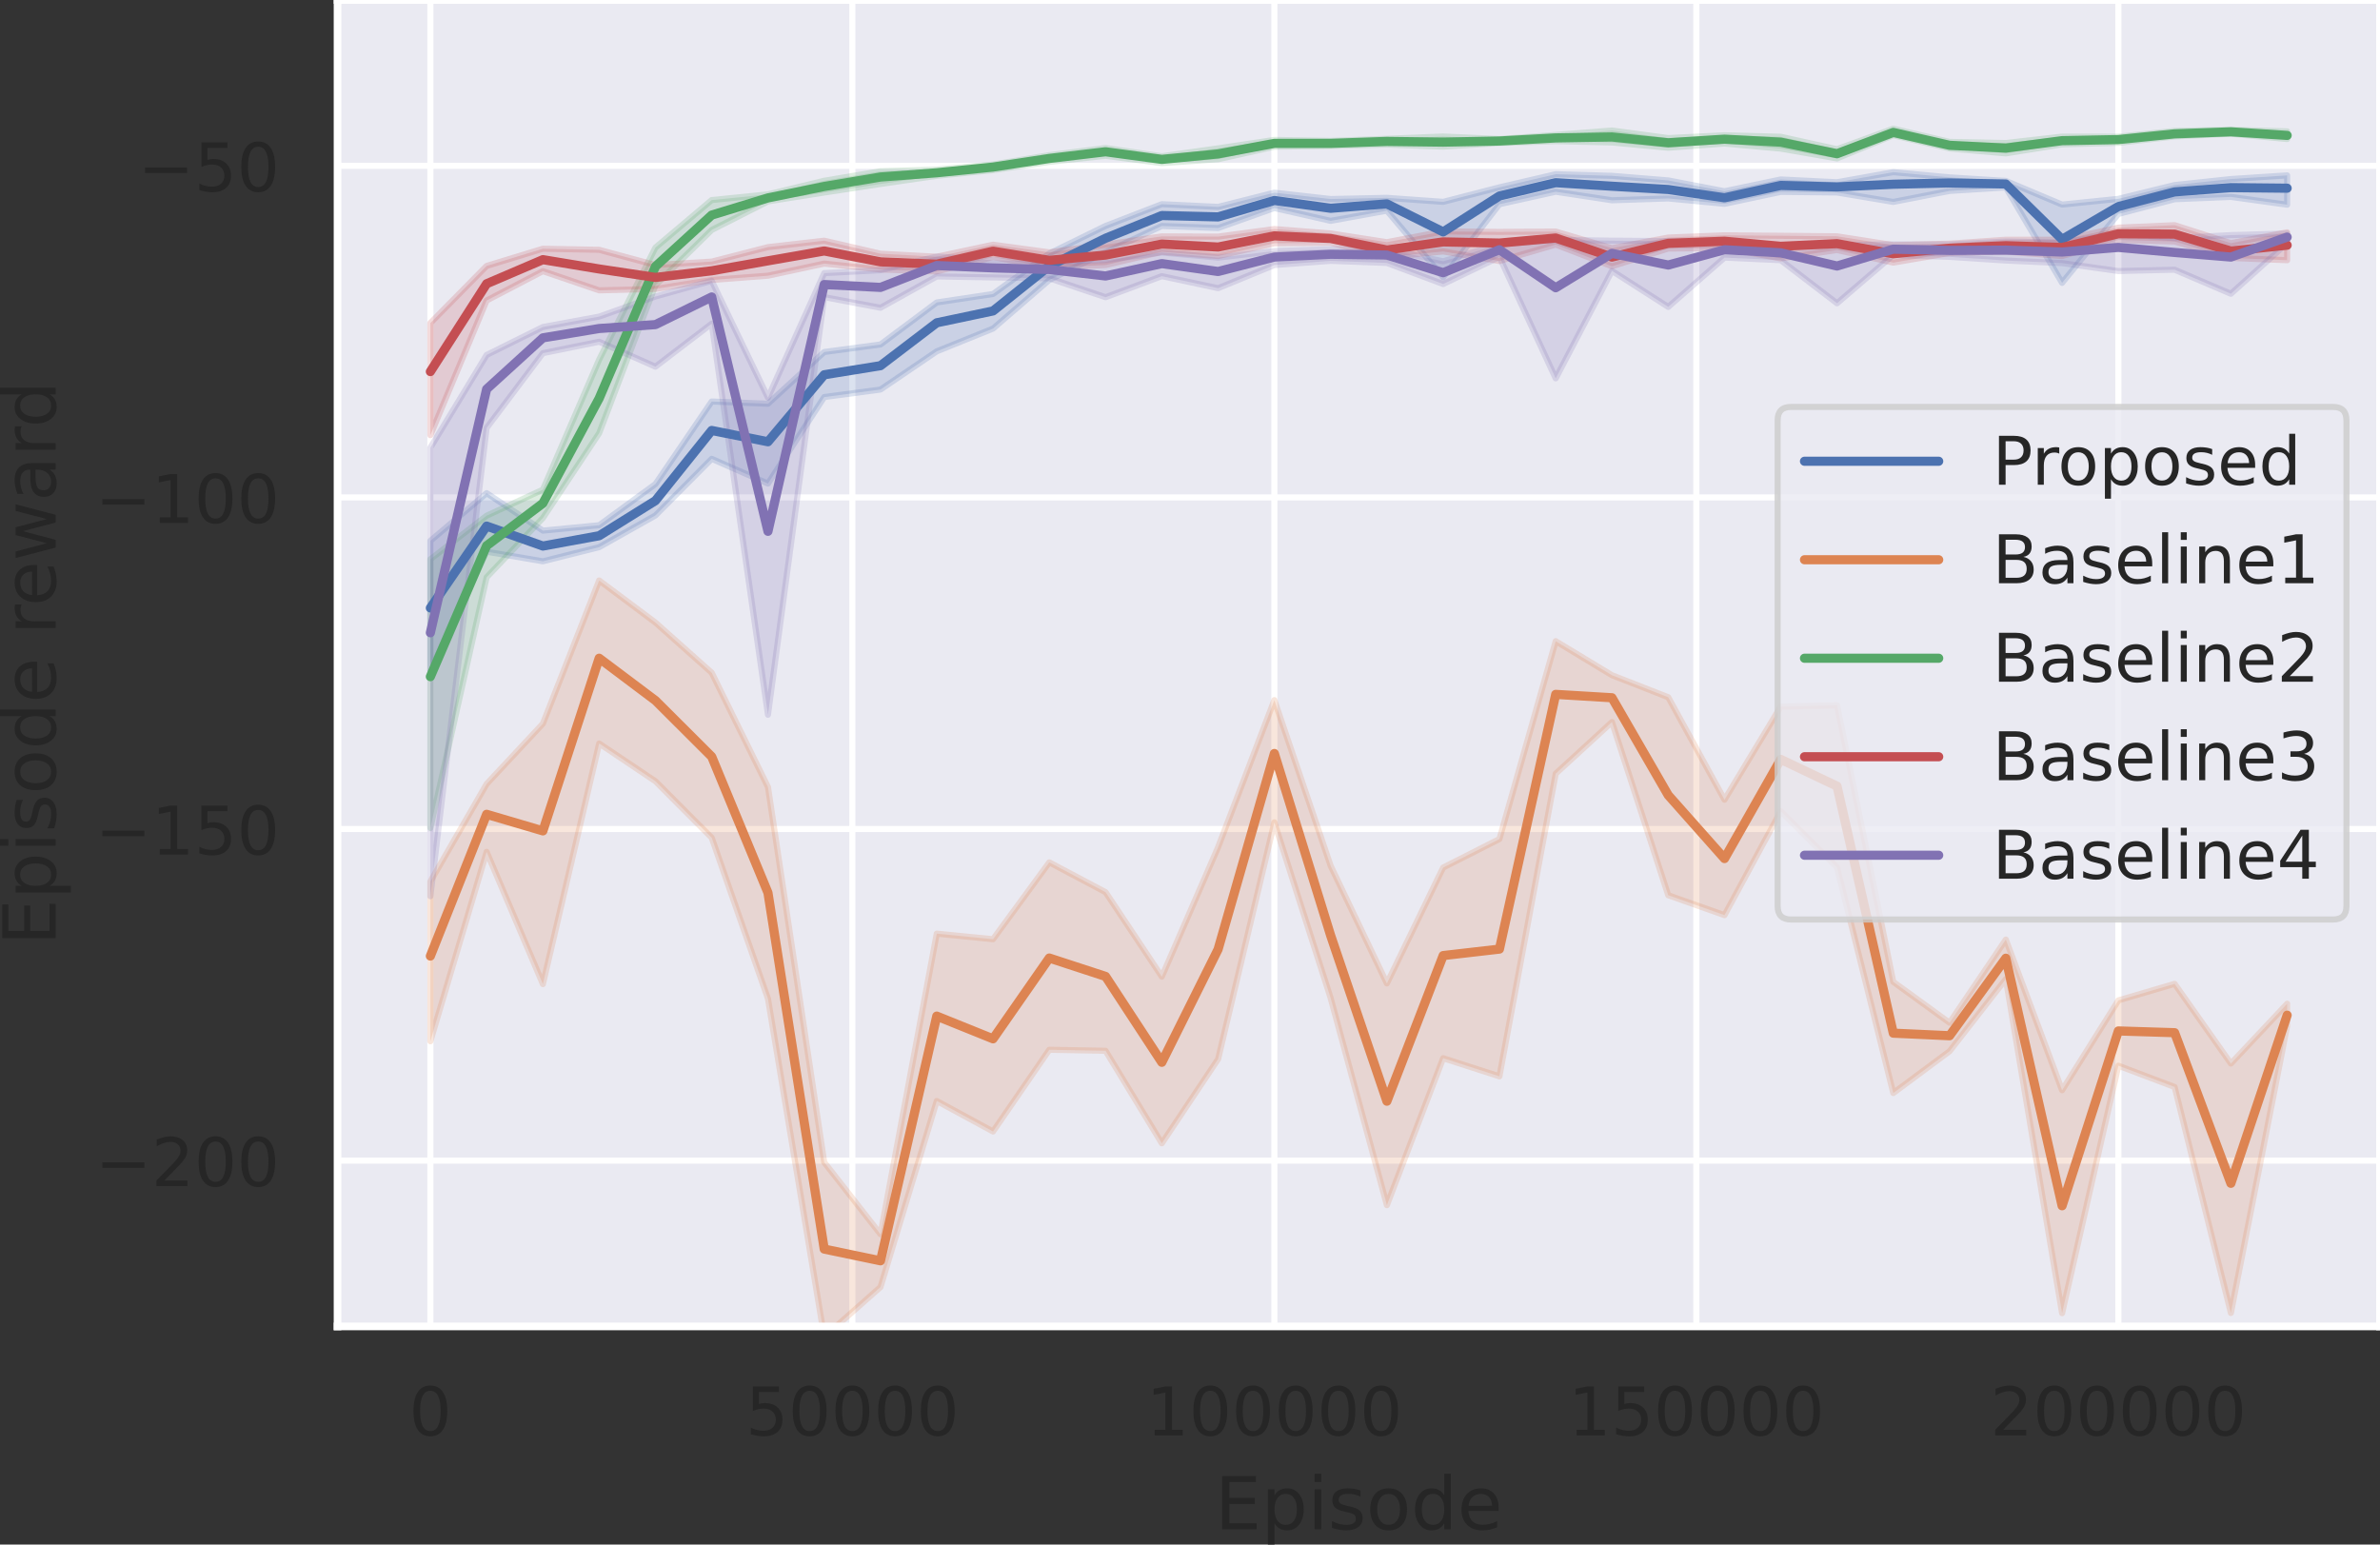 <?xml version="1.0" encoding="utf-8" standalone="no"?>
<!DOCTYPE svg PUBLIC "-//W3C//DTD SVG 1.1//EN"
  "http://www.w3.org/Graphics/SVG/1.1/DTD/svg11.dtd">
<!-- Created with matplotlib (https://matplotlib.org/) -->
<svg height="253.2pt" version="1.1" viewBox="0 0 390.128 253.2" width="390.128pt" xmlns="http://www.w3.org/2000/svg" xmlns:xlink="http://www.w3.org/1999/xlink">
 <rect x="0" y="0" width="390.128" height="253.2" fill="#333333" stroke="none"/>
 <defs>
  <style type="text/css">*{stroke-linecap:butt;stroke-linejoin:round;}</style>
 </defs>
 <g id="figure_1">
  <g id="patch_1">
   <path d="M 0 253.2 
L 390.128 253.2 
L 390.128 0 
L 0 0 
z
" style="fill:none;"/>
  </g>
  <g id="axes_1">
   <g id="patch_2">
    <path d="M 55.328 217.44 
L 390.128 217.44 
L 390.128 0 
L 55.328 0 
z
" style="fill:#eaeaf2;"/>
   </g>
   <g id="matplotlib.axis_1">
    <g id="xtick_1">
     <g id="line2d_1">
      <path clip-path="url(#pa8520b6cc4)" d="M 70.546 217.44 
L 70.546 0 
" style="fill:none;stroke:#ffffff;stroke-linecap:round;"/>
     </g>
     <g id="text_1">
      <!-- 0 -->
      <g style="fill:#262626;" transform="translate(67.046 235.298)scale(0.11 -0.11)">
       <defs>
        <path d="M 31.781 66.406 
Q 24.172 66.406 20.328 58.906 
Q 16.5 51.422 16.5 36.375 
Q 16.5 21.391 20.328 13.891 
Q 24.172 6.391 31.781 6.391 
Q 39.453 6.391 43.281 13.891 
Q 47.125 21.391 47.125 36.375 
Q 47.125 51.422 43.281 58.906 
Q 39.453 66.406 31.781 66.406 
z
M 31.781 74.219 
Q 44.047 74.219 50.516 64.516 
Q 56.984 54.828 56.984 36.375 
Q 56.984 17.969 50.516 8.266 
Q 44.047 -1.422 31.781 -1.422 
Q 19.531 -1.422 13.062 8.266 
Q 6.594 17.969 6.594 36.375 
Q 6.594 54.828 13.062 64.516 
Q 19.531 74.219 31.781 74.219 
z
" id="DejaVuSans-48"/>
       </defs>
       <use xlink:href="#DejaVuSans-48"/>
      </g>
     </g>
    </g>
    <g id="xtick_2">
     <g id="line2d_2">
      <path clip-path="url(#pa8520b6cc4)" d="M 139.719 217.44 
L 139.719 0 
" style="fill:none;stroke:#ffffff;stroke-linecap:round;"/>
     </g>
     <g id="text_2">
      <!-- 50000 -->
      <g style="fill:#262626;" transform="translate(122.223 235.298)scale(0.11 -0.11)">
       <defs>
        <path d="M 10.797 72.906 
L 49.516 72.906 
L 49.516 64.594 
L 19.828 64.594 
L 19.828 46.734 
Q 21.969 47.469 24.109 47.828 
Q 26.266 48.188 28.422 48.188 
Q 40.625 48.188 47.75 41.5 
Q 54.891 34.812 54.891 23.391 
Q 54.891 11.625 47.562 5.094 
Q 40.234 -1.422 26.906 -1.422 
Q 22.312 -1.422 17.547 -0.641 
Q 12.797 0.141 7.719 1.703 
L 7.719 11.625 
Q 12.109 9.234 16.797 8.062 
Q 21.484 6.891 26.703 6.891 
Q 35.156 6.891 40.078 11.328 
Q 45.016 15.766 45.016 23.391 
Q 45.016 31 40.078 35.438 
Q 35.156 39.891 26.703 39.891 
Q 22.75 39.891 18.812 39.016 
Q 14.891 38.141 10.797 36.281 
z
" id="DejaVuSans-53"/>
       </defs>
       <use xlink:href="#DejaVuSans-53"/>
       <use x="63.623" xlink:href="#DejaVuSans-48"/>
       <use x="127.246" xlink:href="#DejaVuSans-48"/>
       <use x="190.869" xlink:href="#DejaVuSans-48"/>
       <use x="254.492" xlink:href="#DejaVuSans-48"/>
      </g>
     </g>
    </g>
    <g id="xtick_3">
     <g id="line2d_3">
      <path clip-path="url(#pa8520b6cc4)" d="M 208.893 217.44 
L 208.893 0 
" style="fill:none;stroke:#ffffff;stroke-linecap:round;"/>
     </g>
     <g id="text_3">
      <!-- 100000 -->
      <g style="fill:#262626;" transform="translate(187.897 235.298)scale(0.11 -0.11)">
       <defs>
        <path d="M 12.406 8.297 
L 28.516 8.297 
L 28.516 63.922 
L 10.984 60.406 
L 10.984 69.391 
L 28.422 72.906 
L 38.281 72.906 
L 38.281 8.297 
L 54.391 8.297 
L 54.391 0 
L 12.406 0 
z
" id="DejaVuSans-49"/>
       </defs>
       <use xlink:href="#DejaVuSans-49"/>
       <use x="63.623" xlink:href="#DejaVuSans-48"/>
       <use x="127.246" xlink:href="#DejaVuSans-48"/>
       <use x="190.869" xlink:href="#DejaVuSans-48"/>
       <use x="254.492" xlink:href="#DejaVuSans-48"/>
       <use x="318.115" xlink:href="#DejaVuSans-48"/>
      </g>
     </g>
    </g>
    <g id="xtick_4">
     <g id="line2d_4">
      <path clip-path="url(#pa8520b6cc4)" d="M 278.066 217.44 
L 278.066 0 
" style="fill:none;stroke:#ffffff;stroke-linecap:round;"/>
     </g>
     <g id="text_4">
      <!-- 150000 -->
      <g style="fill:#262626;" transform="translate(257.07 235.298)scale(0.11 -0.11)">
       <use xlink:href="#DejaVuSans-49"/>
       <use x="63.623" xlink:href="#DejaVuSans-53"/>
       <use x="127.246" xlink:href="#DejaVuSans-48"/>
       <use x="190.869" xlink:href="#DejaVuSans-48"/>
       <use x="254.492" xlink:href="#DejaVuSans-48"/>
       <use x="318.115" xlink:href="#DejaVuSans-48"/>
      </g>
     </g>
    </g>
    <g id="xtick_5">
     <g id="line2d_5">
      <path clip-path="url(#pa8520b6cc4)" d="M 347.24 217.44 
L 347.24 0 
" style="fill:none;stroke:#ffffff;stroke-linecap:round;"/>
     </g>
     <g id="text_5">
      <!-- 200000 -->
      <g style="fill:#262626;" transform="translate(326.244 235.298)scale(0.11 -0.11)">
       <defs>
        <path d="M 19.188 8.297 
L 53.609 8.297 
L 53.609 0 
L 7.328 0 
L 7.328 8.297 
Q 12.938 14.109 22.625 23.891 
Q 32.328 33.688 34.812 36.531 
Q 39.547 41.844 41.422 45.531 
Q 43.312 49.219 43.312 52.781 
Q 43.312 58.594 39.234 62.25 
Q 35.156 65.922 28.609 65.922 
Q 23.969 65.922 18.812 64.312 
Q 13.672 62.703 7.812 59.422 
L 7.812 69.391 
Q 13.766 71.781 18.938 73 
Q 24.125 74.219 28.422 74.219 
Q 39.75 74.219 46.484 68.547 
Q 53.219 62.891 53.219 53.422 
Q 53.219 48.922 51.531 44.891 
Q 49.859 40.875 45.406 35.406 
Q 44.188 33.984 37.641 27.219 
Q 31.109 20.453 19.188 8.297 
z
" id="DejaVuSans-50"/>
       </defs>
       <use xlink:href="#DejaVuSans-50"/>
       <use x="63.623" xlink:href="#DejaVuSans-48"/>
       <use x="127.246" xlink:href="#DejaVuSans-48"/>
       <use x="190.869" xlink:href="#DejaVuSans-48"/>
       <use x="254.492" xlink:href="#DejaVuSans-48"/>
       <use x="318.115" xlink:href="#DejaVuSans-48"/>
      </g>
     </g>
    </g>
    <g id="text_6">
     <!-- Episode -->
     <g style="fill:#262626;" transform="translate(199.163 250.704)scale(0.12 -0.12)">
      <defs>
       <path d="M 9.812 72.906 
L 55.906 72.906 
L 55.906 64.594 
L 19.672 64.594 
L 19.672 43.016 
L 54.391 43.016 
L 54.391 34.719 
L 19.672 34.719 
L 19.672 8.297 
L 56.781 8.297 
L 56.781 0 
L 9.812 0 
z
" id="DejaVuSans-69"/>
       <path d="M 18.109 8.203 
L 18.109 -20.797 
L 9.078 -20.797 
L 9.078 54.688 
L 18.109 54.688 
L 18.109 46.391 
Q 20.953 51.266 25.266 53.625 
Q 29.594 56 35.594 56 
Q 45.562 56 51.781 48.094 
Q 58.016 40.188 58.016 27.297 
Q 58.016 14.406 51.781 6.484 
Q 45.562 -1.422 35.594 -1.422 
Q 29.594 -1.422 25.266 0.953 
Q 20.953 3.328 18.109 8.203 
z
M 48.688 27.297 
Q 48.688 37.203 44.609 42.844 
Q 40.531 48.484 33.406 48.484 
Q 26.266 48.484 22.188 42.844 
Q 18.109 37.203 18.109 27.297 
Q 18.109 17.391 22.188 11.75 
Q 26.266 6.109 33.406 6.109 
Q 40.531 6.109 44.609 11.75 
Q 48.688 17.391 48.688 27.297 
z
" id="DejaVuSans-112"/>
       <path d="M 9.422 54.688 
L 18.406 54.688 
L 18.406 0 
L 9.422 0 
z
M 9.422 75.984 
L 18.406 75.984 
L 18.406 64.594 
L 9.422 64.594 
z
" id="DejaVuSans-105"/>
       <path d="M 44.281 53.078 
L 44.281 44.578 
Q 40.484 46.531 36.375 47.5 
Q 32.281 48.484 27.875 48.484 
Q 21.188 48.484 17.844 46.438 
Q 14.5 44.391 14.5 40.281 
Q 14.5 37.156 16.891 35.375 
Q 19.281 33.594 26.516 31.984 
L 29.594 31.297 
Q 39.156 29.25 43.188 25.516 
Q 47.219 21.781 47.219 15.094 
Q 47.219 7.469 41.188 3.016 
Q 35.156 -1.422 24.609 -1.422 
Q 20.219 -1.422 15.453 -0.562 
Q 10.688 0.297 5.422 2 
L 5.422 11.281 
Q 10.406 8.688 15.234 7.391 
Q 20.062 6.109 24.812 6.109 
Q 31.156 6.109 34.562 8.281 
Q 37.984 10.453 37.984 14.406 
Q 37.984 18.062 35.516 20.016 
Q 33.062 21.969 24.703 23.781 
L 21.578 24.516 
Q 13.234 26.266 9.516 29.906 
Q 5.812 33.547 5.812 39.891 
Q 5.812 47.609 11.281 51.797 
Q 16.75 56 26.812 56 
Q 31.781 56 36.172 55.266 
Q 40.578 54.547 44.281 53.078 
z
" id="DejaVuSans-115"/>
       <path d="M 30.609 48.391 
Q 23.391 48.391 19.188 42.75 
Q 14.984 37.109 14.984 27.297 
Q 14.984 17.484 19.156 11.844 
Q 23.344 6.203 30.609 6.203 
Q 37.797 6.203 41.984 11.859 
Q 46.188 17.531 46.188 27.297 
Q 46.188 37.016 41.984 42.703 
Q 37.797 48.391 30.609 48.391 
z
M 30.609 56 
Q 42.328 56 49.016 48.375 
Q 55.719 40.766 55.719 27.297 
Q 55.719 13.875 49.016 6.219 
Q 42.328 -1.422 30.609 -1.422 
Q 18.844 -1.422 12.172 6.219 
Q 5.516 13.875 5.516 27.297 
Q 5.516 40.766 12.172 48.375 
Q 18.844 56 30.609 56 
z
" id="DejaVuSans-111"/>
       <path d="M 45.406 46.391 
L 45.406 75.984 
L 54.391 75.984 
L 54.391 0 
L 45.406 0 
L 45.406 8.203 
Q 42.578 3.328 38.25 0.953 
Q 33.938 -1.422 27.875 -1.422 
Q 17.969 -1.422 11.734 6.484 
Q 5.516 14.406 5.516 27.297 
Q 5.516 40.188 11.734 48.094 
Q 17.969 56 27.875 56 
Q 33.938 56 38.25 53.625 
Q 42.578 51.266 45.406 46.391 
z
M 14.797 27.297 
Q 14.797 17.391 18.875 11.75 
Q 22.953 6.109 30.078 6.109 
Q 37.203 6.109 41.297 11.75 
Q 45.406 17.391 45.406 27.297 
Q 45.406 37.203 41.297 42.844 
Q 37.203 48.484 30.078 48.484 
Q 22.953 48.484 18.875 42.844 
Q 14.797 37.203 14.797 27.297 
z
" id="DejaVuSans-100"/>
       <path d="M 56.203 29.594 
L 56.203 25.203 
L 14.891 25.203 
Q 15.484 15.922 20.484 11.062 
Q 25.484 6.203 34.422 6.203 
Q 39.594 6.203 44.453 7.469 
Q 49.312 8.734 54.109 11.281 
L 54.109 2.781 
Q 49.266 0.734 44.188 -0.344 
Q 39.109 -1.422 33.891 -1.422 
Q 20.797 -1.422 13.156 6.188 
Q 5.516 13.812 5.516 26.812 
Q 5.516 40.234 12.766 48.109 
Q 20.016 56 32.328 56 
Q 43.359 56 49.781 48.891 
Q 56.203 41.797 56.203 29.594 
z
M 47.219 32.234 
Q 47.125 39.594 43.094 43.984 
Q 39.062 48.391 32.422 48.391 
Q 24.906 48.391 20.391 44.141 
Q 15.875 39.891 15.188 32.172 
z
" id="DejaVuSans-101"/>
      </defs>
      <use xlink:href="#DejaVuSans-69"/>
      <use x="63.184" xlink:href="#DejaVuSans-112"/>
      <use x="126.66" xlink:href="#DejaVuSans-105"/>
      <use x="154.443" xlink:href="#DejaVuSans-115"/>
      <use x="206.543" xlink:href="#DejaVuSans-111"/>
      <use x="267.725" xlink:href="#DejaVuSans-100"/>
      <use x="331.201" xlink:href="#DejaVuSans-101"/>
     </g>
    </g>
   </g>
   <g id="matplotlib.axis_2">
    <g id="ytick_1">
     <g id="line2d_6">
      <path clip-path="url(#pa8520b6cc4)" d="M 55.328 190.26 
L 390.128 190.26 
" style="fill:none;stroke:#ffffff;stroke-linecap:round;"/>
     </g>
     <g id="text_7">
      <!-- −200 -->
      <g style="fill:#262626;" transform="translate(15.614 194.439)scale(0.11 -0.11)">
       <defs>
        <path d="M 10.594 35.5 
L 73.188 35.5 
L 73.188 27.203 
L 10.594 27.203 
z
" id="DejaVuSans-8722"/>
       </defs>
       <use xlink:href="#DejaVuSans-8722"/>
       <use x="83.789" xlink:href="#DejaVuSans-50"/>
       <use x="147.412" xlink:href="#DejaVuSans-48"/>
       <use x="211.035" xlink:href="#DejaVuSans-48"/>
      </g>
     </g>
    </g>
    <g id="ytick_2">
     <g id="line2d_7">
      <path clip-path="url(#pa8520b6cc4)" d="M 55.328 135.9 
L 390.128 135.9 
" style="fill:none;stroke:#ffffff;stroke-linecap:round;"/>
     </g>
     <g id="text_8">
      <!-- −150 -->
      <g style="fill:#262626;" transform="translate(15.614 140.079)scale(0.11 -0.11)">
       <use xlink:href="#DejaVuSans-8722"/>
       <use x="83.789" xlink:href="#DejaVuSans-49"/>
       <use x="147.412" xlink:href="#DejaVuSans-53"/>
       <use x="211.035" xlink:href="#DejaVuSans-48"/>
      </g>
     </g>
    </g>
    <g id="ytick_3">
     <g id="line2d_8">
      <path clip-path="url(#pa8520b6cc4)" d="M 55.328 81.54 
L 390.128 81.54 
" style="fill:none;stroke:#ffffff;stroke-linecap:round;"/>
     </g>
     <g id="text_9">
      <!-- −100 -->
      <g style="fill:#262626;" transform="translate(15.614 85.719)scale(0.11 -0.11)">
       <use xlink:href="#DejaVuSans-8722"/>
       <use x="83.789" xlink:href="#DejaVuSans-49"/>
       <use x="147.412" xlink:href="#DejaVuSans-48"/>
       <use x="211.035" xlink:href="#DejaVuSans-48"/>
      </g>
     </g>
    </g>
    <g id="ytick_4">
     <g id="line2d_9">
      <path clip-path="url(#pa8520b6cc4)" d="M 55.328 27.18 
L 390.128 27.18 
" style="fill:none;stroke:#ffffff;stroke-linecap:round;"/>
     </g>
     <g id="text_10">
      <!-- −50 -->
      <g style="fill:#262626;" transform="translate(22.613 31.359)scale(0.11 -0.11)">
       <use xlink:href="#DejaVuSans-8722"/>
       <use x="83.789" xlink:href="#DejaVuSans-53"/>
       <use x="147.412" xlink:href="#DejaVuSans-48"/>
      </g>
     </g>
    </g>
    <g id="text_11">
     <!-- Episode reward -->
     <g style="fill:#262626;" transform="translate(9.118 154.97)rotate(-90)scale(0.12 -0.12)">
      <defs>
       <path id="DejaVuSans-32"/>
       <path d="M 41.109 46.297 
Q 39.594 47.172 37.812 47.578 
Q 36.031 48 33.891 48 
Q 26.266 48 22.188 43.047 
Q 18.109 38.094 18.109 28.812 
L 18.109 0 
L 9.078 0 
L 9.078 54.688 
L 18.109 54.688 
L 18.109 46.188 
Q 20.953 51.172 25.484 53.578 
Q 30.031 56 36.531 56 
Q 37.453 56 38.578 55.875 
Q 39.703 55.766 41.062 55.516 
z
" id="DejaVuSans-114"/>
       <path d="M 4.203 54.688 
L 13.188 54.688 
L 24.422 12.016 
L 35.594 54.688 
L 46.188 54.688 
L 57.422 12.016 
L 68.609 54.688 
L 77.594 54.688 
L 63.281 0 
L 52.688 0 
L 40.922 44.828 
L 29.109 0 
L 18.5 0 
z
" id="DejaVuSans-119"/>
       <path d="M 34.281 27.484 
Q 23.391 27.484 19.188 25 
Q 14.984 22.516 14.984 16.5 
Q 14.984 11.719 18.141 8.906 
Q 21.297 6.109 26.703 6.109 
Q 34.188 6.109 38.703 11.406 
Q 43.219 16.703 43.219 25.484 
L 43.219 27.484 
z
M 52.203 31.203 
L 52.203 0 
L 43.219 0 
L 43.219 8.297 
Q 40.141 3.328 35.547 0.953 
Q 30.953 -1.422 24.312 -1.422 
Q 15.922 -1.422 10.953 3.297 
Q 6 8.016 6 15.922 
Q 6 25.141 12.172 29.828 
Q 18.359 34.516 30.609 34.516 
L 43.219 34.516 
L 43.219 35.406 
Q 43.219 41.609 39.141 45 
Q 35.062 48.391 27.688 48.391 
Q 23 48.391 18.547 47.266 
Q 14.109 46.141 10.016 43.891 
L 10.016 52.203 
Q 14.938 54.109 19.578 55.047 
Q 24.219 56 28.609 56 
Q 40.484 56 46.344 49.844 
Q 52.203 43.703 52.203 31.203 
z
" id="DejaVuSans-97"/>
      </defs>
      <use xlink:href="#DejaVuSans-69"/>
      <use x="63.184" xlink:href="#DejaVuSans-112"/>
      <use x="126.66" xlink:href="#DejaVuSans-105"/>
      <use x="154.443" xlink:href="#DejaVuSans-115"/>
      <use x="206.543" xlink:href="#DejaVuSans-111"/>
      <use x="267.725" xlink:href="#DejaVuSans-100"/>
      <use x="331.201" xlink:href="#DejaVuSans-101"/>
      <use x="392.725" xlink:href="#DejaVuSans-32"/>
      <use x="424.512" xlink:href="#DejaVuSans-114"/>
      <use x="463.375" xlink:href="#DejaVuSans-101"/>
      <use x="524.898" xlink:href="#DejaVuSans-119"/>
      <use x="606.686" xlink:href="#DejaVuSans-97"/>
      <use x="667.965" xlink:href="#DejaVuSans-114"/>
      <use x="707.328" xlink:href="#DejaVuSans-100"/>
     </g>
    </g>
   </g>
   <g id="PolyCollection_1">
    <defs>
     <path d="M 70.546 -164.541 
L 70.546 -143.269 
L 79.769 -162.758 
L 88.992 -161.186 
L 98.215 -163.505 
L 107.438 -168.703 
L 116.662 -177.983 
L 125.885 -173.931 
L 135.108 -188.111 
L 144.331 -189.343 
L 153.554 -195.607 
L 162.777 -199.338 
L 172 -207.31 
L 181.224 -211.866 
L 190.447 -216.155 
L 199.67 -215.819 
L 208.893 -219.098 
L 218.116 -216.997 
L 227.339 -218.667 
L 236.562 -207.75 
L 245.786 -219.725 
L 255.009 -221.768 
L 264.232 -220.369 
L 273.455 -220.669 
L 282.678 -219.788 
L 291.901 -221.744 
L 301.124 -221.647 
L 310.347 -220.099 
L 319.571 -221.902 
L 328.794 -222.476 
L 338.017 -206.831 
L 347.24 -218.129 
L 356.463 -220.543 
L 365.686 -220.922 
L 374.909 -219.645 
L 374.909 -224.45 
L 374.909 -224.45 
L 365.686 -223.849 
L 356.463 -222.866 
L 347.24 -220.603 
L 338.017 -219.662 
L 328.794 -223.545 
L 319.571 -224.124 
L 310.347 -224.978 
L 301.124 -223.324 
L 291.901 -223.781 
L 282.678 -221.848 
L 273.455 -223.626 
L 264.232 -224.376 
L 255.009 -224.641 
L 245.786 -222.488 
L 236.562 -220.111 
L 227.339 -220.769 
L 218.116 -220.575 
L 208.893 -221.613 
L 199.67 -219.284 
L 190.447 -219.73 
L 181.224 -216.16 
L 172 -211.644 
L 162.777 -205.005 
L 153.554 -203.619 
L 144.331 -196.728 
L 135.108 -195.495 
L 125.885 -187.016 
L 116.662 -187.382 
L 107.438 -173.847 
L 98.215 -167.102 
L 88.992 -166.218 
L 79.769 -172.354 
L 70.546 -164.541 
z
" id="m254bb27aa2" style="stroke:#4c72b0;stroke-opacity:0.2;"/>
    </defs>
    <g clip-path="url(#pa8520b6cc4)">
     <use style="fill:#4c72b0;fill-opacity:0.2;stroke:#4c72b0;stroke-opacity:0.2;" x="0" xlink:href="#m254bb27aa2" y="253.2"/>
    </g>
   </g>
   <g id="PolyCollection_2">
    <defs>
     <path d="M 70.546 -108.688 
L 70.546 -82.51 
L 79.769 -113.557 
L 88.992 -91.874 
L 98.215 -131.322 
L 107.438 -125.135 
L 116.662 -115.873 
L 125.885 -89.484 
L 135.108 -34.054 
L 144.331 -42.215 
L 153.554 -72.718 
L 162.777 -67.715 
L 172 -81.113 
L 181.224 -80.948 
L 190.447 -65.775 
L 199.67 -79.581 
L 208.893 -118.4 
L 218.116 -89.594 
L 227.339 -55.637 
L 236.562 -79.734 
L 245.786 -76.755 
L 255.009 -126.373 
L 264.232 -134.837 
L 273.455 -106.446 
L 282.678 -103.18 
L 291.901 -120.213 
L 301.124 -111.014 
L 310.347 -74.015 
L 319.571 -80.869 
L 328.794 -92.695 
L 338.017 -37.931 
L 347.24 -78.5 
L 356.463 -75.011 
L 365.686 -37.966 
L 374.909 -85.011 
L 374.909 -88.661 
L 374.909 -88.661 
L 365.686 -78.852 
L 356.463 -91.92 
L 347.24 -89.206 
L 338.017 -74.477 
L 328.794 -99.173 
L 319.571 -85.541 
L 310.347 -92.245 
L 301.124 -137.594 
L 291.901 -137.364 
L 282.678 -122.1 
L 273.455 -138.901 
L 264.232 -142.512 
L 255.009 -148.093 
L 245.786 -115.655 
L 236.562 -110.978 
L 227.339 -91.987 
L 218.116 -111.275 
L 208.893 -138.429 
L 199.67 -114.317 
L 190.447 -93.099 
L 181.224 -106.947 
L 172 -111.835 
L 162.777 -99.234 
L 153.554 -100.149 
L 144.331 -50.874 
L 135.108 -62.66 
L 125.885 -124.189 
L 116.662 -142.922 
L 107.438 -151.145 
L 98.215 -158.046 
L 88.992 -134.575 
L 79.769 -124.682 
L 70.546 -108.688 
z
" id="m265390b519" style="stroke:#dd8452;stroke-opacity:0.2;"/>
    </defs>
    <g clip-path="url(#pa8520b6cc4)">
     <use style="fill:#dd8452;fill-opacity:0.2;stroke:#dd8452;stroke-opacity:0.2;" x="0" xlink:href="#m265390b519" y="253.2"/>
    </g>
   </g>
   <g id="PolyCollection_3">
    <defs>
     <path d="M 70.546 -161.52 
L 70.546 -117.465 
L 79.769 -158.566 
L 88.992 -168.283 
L 98.215 -182.189 
L 107.438 -206.441 
L 116.662 -215.501 
L 125.885 -220.187 
L 135.108 -221.64 
L 144.331 -223.046 
L 153.554 -224.378 
L 162.777 -225.306 
L 172 -226.665 
L 181.224 -227.662 
L 190.447 -226.462 
L 199.67 -227.101 
L 208.893 -229.155 
L 218.116 -229.283 
L 227.339 -229.509 
L 236.562 -229.168 
L 245.786 -229.757 
L 255.009 -230.068 
L 264.232 -229.846 
L 273.455 -228.985 
L 282.678 -229.673 
L 291.901 -228.839 
L 301.124 -227.233 
L 310.347 -231.036 
L 319.571 -228.862 
L 328.794 -228.057 
L 338.017 -229.539 
L 347.24 -229.785 
L 356.463 -230.84 
L 365.686 -231.276 
L 374.909 -230.41 
L 374.909 -231.661 
L 374.909 -231.661 
L 365.686 -231.918 
L 356.463 -231.738 
L 347.24 -230.794 
L 338.017 -230.803 
L 328.794 -229.756 
L 319.571 -229.943 
L 310.347 -232.104 
L 301.124 -228.739 
L 291.901 -230.779 
L 282.678 -231.023 
L 273.455 -230.563 
L 264.232 -231.802 
L 255.009 -231.082 
L 245.786 -230.41 
L 236.562 -230.822 
L 227.339 -230.448 
L 218.116 -230.103 
L 208.893 -230.264 
L 199.67 -228.88 
L 190.447 -227.585 
L 181.224 -228.932 
L 172 -227.763 
L 162.777 -226.231 
L 153.554 -225.403 
L 144.331 -225.126 
L 135.108 -223.571 
L 125.885 -221.337 
L 116.662 -220.405 
L 107.438 -212.612 
L 98.215 -194.251 
L 88.992 -172.931 
L 79.769 -168.661 
L 70.546 -161.52 
z
" id="mc310e6fd33" style="stroke:#55a868;stroke-opacity:0.2;"/>
    </defs>
    <g clip-path="url(#pa8520b6cc4)">
     <use style="fill:#55a868;fill-opacity:0.2;stroke:#55a868;stroke-opacity:0.2;" x="0" xlink:href="#mc310e6fd33" y="253.2"/>
    </g>
   </g>
   <g id="PolyCollection_4">
    <defs>
     <path d="M 70.546 -200.243 
L 70.546 -181.865 
L 79.769 -203.938 
L 88.992 -208.748 
L 98.215 -205.603 
L 107.438 -205.84 
L 116.662 -207.306 
L 125.885 -208.005 
L 135.108 -209.988 
L 144.331 -209.021 
L 153.554 -208.702 
L 162.777 -211.07 
L 172 -209.352 
L 181.224 -209.751 
L 190.447 -211.918 
L 199.67 -211.231 
L 208.893 -213.321 
L 218.116 -213.41 
L 227.339 -211.059 
L 236.562 -211.98 
L 245.786 -210.407 
L 255.009 -213.108 
L 264.232 -209.547 
L 273.455 -212.455 
L 282.678 -212.527 
L 291.901 -210.844 
L 301.124 -212.217 
L 310.347 -210.147 
L 319.571 -211.736 
L 328.794 -211.964 
L 338.017 -211.226 
L 347.24 -213.872 
L 356.463 -213.617 
L 365.686 -210.917 
L 374.909 -210.547 
L 374.909 -215.119 
L 374.909 -215.119 
L 365.686 -213.332 
L 356.463 -216.287 
L 347.24 -215.88 
L 338.017 -213.9 
L 328.794 -213.904 
L 319.571 -213.259 
L 310.347 -213.02 
L 301.124 -214.461 
L 291.901 -214.551 
L 282.678 -214.626 
L 273.455 -214.257 
L 264.232 -212.512 
L 255.009 -215.243 
L 245.786 -215.187 
L 236.562 -215.262 
L 227.339 -213.499 
L 218.116 -214.934 
L 208.893 -215.653 
L 199.67 -214.413 
L 190.447 -214.453 
L 181.224 -213.101 
L 172 -211.831 
L 162.777 -213.087 
L 153.554 -211.113 
L 144.331 -211.611 
L 135.108 -213.742 
L 125.885 -212.687 
L 116.662 -210.316 
L 107.438 -209.752 
L 98.215 -212.248 
L 88.992 -212.426 
L 79.769 -209.605 
L 70.546 -200.243 
z
" id="mdaf5df6e1c" style="stroke:#c44e52;stroke-opacity:0.2;"/>
    </defs>
    <g clip-path="url(#pa8520b6cc4)">
     <use style="fill:#c44e52;fill-opacity:0.2;stroke:#c44e52;stroke-opacity:0.2;" x="0" xlink:href="#mdaf5df6e1c" y="253.2"/>
    </g>
   </g>
   <g id="PolyCollection_5">
    <defs>
     <path d="M 70.546 -179.817 
L 70.546 -106.282 
L 79.769 -183.049 
L 88.992 -195.307 
L 98.215 -197.181 
L 107.438 -193.09 
L 116.662 -200.143 
L 125.885 -136.028 
L 135.108 -204.495 
L 144.331 -202.751 
L 153.554 -207.882 
L 162.777 -207.723 
L 172 -207.584 
L 181.224 -204.477 
L 190.447 -207.93 
L 199.67 -205.961 
L 208.893 -209.751 
L 218.116 -210.441 
L 227.339 -210.097 
L 236.562 -206.639 
L 245.786 -211.079 
L 255.009 -191.173 
L 264.232 -208.799 
L 273.455 -202.89 
L 282.678 -210.973 
L 291.901 -210.546 
L 301.124 -203.484 
L 310.347 -211.398 
L 319.571 -211.093 
L 328.794 -210.49 
L 338.017 -210.072 
L 347.24 -208.769 
L 356.463 -208.988 
L 365.686 -205.045 
L 374.909 -213.344 
L 374.909 -214.917 
L 374.909 -214.917 
L 365.686 -214.66 
L 356.463 -214.157 
L 347.24 -214.898 
L 338.017 -213.441 
L 328.794 -213.608 
L 319.571 -213.129 
L 310.347 -213.146 
L 301.124 -213.011 
L 291.901 -212.8 
L 282.678 -213.454 
L 273.455 -213.68 
L 264.232 -213.748 
L 255.009 -213.873 
L 245.786 -213.136 
L 236.562 -210.37 
L 227.339 -212.316 
L 218.116 -212.36 
L 208.893 -212.037 
L 199.67 -210.968 
L 190.447 -211.803 
L 181.224 -210.578 
L 172 -210.32 
L 162.777 -210.545 
L 153.554 -211.145 
L 144.331 -208.901 
L 135.108 -208.428 
L 125.885 -188.017 
L 116.662 -207.167 
L 107.438 -204.594 
L 98.215 -201.301 
L 88.992 -199.594 
L 79.769 -195.012 
L 70.546 -179.817 
z
" id="m716a39a682" style="stroke:#8172b3;stroke-opacity:0.2;"/>
    </defs>
    <g clip-path="url(#pa8520b6cc4)">
     <use style="fill:#8172b3;fill-opacity:0.2;stroke:#8172b3;stroke-opacity:0.2;" x="0" xlink:href="#m716a39a682" y="253.2"/>
    </g>
   </g>
   <g id="line2d_10">
    <path clip-path="url(#pa8520b6cc4)" d="M 70.546 99.664 
L 79.769 86.241 
L 88.992 89.512 
L 98.215 87.823 
L 107.438 82.073 
L 116.662 70.565 
L 125.885 72.417 
L 135.108 61.435 
L 144.331 59.946 
L 153.554 52.915 
L 162.777 50.971 
L 172 43.608 
L 181.224 39.054 
L 190.447 35.33 
L 199.67 35.557 
L 208.893 32.864 
L 218.116 34.143 
L 227.339 33.422 
L 236.562 38.018 
L 245.786 32.125 
L 255.009 29.949 
L 264.232 30.526 
L 273.455 31.063 
L 282.678 32.423 
L 291.901 30.396 
L 301.124 30.641 
L 310.347 30.203 
L 319.571 29.991 
L 328.794 30.163 
L 338.017 39.236 
L 347.24 33.858 
L 356.463 31.458 
L 365.686 30.758 
L 374.909 30.852 
" style="fill:none;stroke:#4c72b0;stroke-linecap:round;stroke-width:1.5;"/>
   </g>
   <g id="line2d_11">
    <path clip-path="url(#pa8520b6cc4)" d="M 70.546 156.726 
L 79.769 133.488 
L 88.992 136.207 
L 98.215 107.902 
L 107.438 114.834 
L 116.662 124.037 
L 125.885 146.352 
L 135.108 204.759 
L 144.331 206.683 
L 153.554 166.57 
L 162.777 170.292 
L 172 157.049 
L 181.224 160.063 
L 190.447 174.143 
L 199.67 155.625 
L 208.893 123.519 
L 218.116 153.341 
L 227.339 180.519 
L 236.562 156.647 
L 245.786 155.585 
L 255.009 113.828 
L 264.232 114.382 
L 273.455 130.349 
L 282.678 140.743 
L 291.901 124.486 
L 301.124 128.879 
L 310.347 169.365 
L 319.571 169.787 
L 328.794 157.08 
L 338.017 197.66 
L 347.24 169.003 
L 356.463 169.289 
L 365.686 193.98 
L 374.909 166.421 
" style="fill:none;stroke:#dd8452;stroke-linecap:round;stroke-width:1.5;"/>
   </g>
   <g id="line2d_12">
    <path clip-path="url(#pa8520b6cc4)" d="M 70.546 110.924 
L 79.769 89.46 
L 88.992 82.503 
L 98.215 65.302 
L 107.438 43.68 
L 116.662 35.258 
L 125.885 32.441 
L 135.108 30.567 
L 144.331 29.018 
L 153.554 28.322 
L 162.777 27.388 
L 172 25.975 
L 181.224 24.877 
L 190.447 26.128 
L 199.67 25.233 
L 208.893 23.505 
L 218.116 23.503 
L 227.339 23.181 
L 236.562 23.299 
L 245.786 23.115 
L 255.009 22.608 
L 264.232 22.453 
L 273.455 23.405 
L 282.678 22.816 
L 291.901 23.302 
L 301.124 25.199 
L 310.347 21.705 
L 319.571 23.819 
L 328.794 24.275 
L 338.017 23.06 
L 347.24 22.881 
L 356.463 21.94 
L 365.686 21.608 
L 374.909 22.196 
" style="fill:none;stroke:#55a868;stroke-linecap:round;stroke-width:1.5;"/>
   </g>
   <g id="line2d_13">
    <path clip-path="url(#pa8520b6cc4)" d="M 70.546 60.914 
L 79.769 46.516 
L 88.992 42.565 
L 98.215 44.093 
L 107.438 45.478 
L 116.662 44.391 
L 125.885 42.758 
L 135.108 41.141 
L 144.331 42.925 
L 153.554 43.303 
L 162.777 41.177 
L 172 42.674 
L 181.224 41.815 
L 190.447 40.008 
L 199.67 40.497 
L 208.893 38.664 
L 218.116 39.094 
L 227.339 40.979 
L 236.562 39.654 
L 245.786 39.845 
L 255.009 39.018 
L 264.232 42.144 
L 273.455 39.891 
L 282.678 39.542 
L 291.901 40.376 
L 301.124 39.939 
L 310.347 41.601 
L 319.571 40.686 
L 328.794 40.282 
L 338.017 40.568 
L 347.24 38.322 
L 356.463 38.377 
L 365.686 41.152 
L 374.909 40.193 
" style="fill:none;stroke:#c44e52;stroke-linecap:round;stroke-width:1.5;"/>
   </g>
   <g id="line2d_14">
    <path clip-path="url(#pa8520b6cc4)" d="M 70.546 103.727 
L 79.769 63.788 
L 88.992 55.384 
L 98.215 53.852 
L 107.438 53.212 
L 116.662 48.68 
L 125.885 87.099 
L 135.108 46.644 
L 144.331 47.114 
L 153.554 43.529 
L 162.777 43.915 
L 172 44.178 
L 181.224 45.242 
L 190.447 43.213 
L 199.67 44.508 
L 208.893 42.144 
L 218.116 41.684 
L 227.339 41.811 
L 236.562 44.704 
L 245.786 40.937 
L 255.009 47.17 
L 264.232 41.534 
L 273.455 43.447 
L 282.678 40.942 
L 291.901 41.446 
L 301.124 43.608 
L 310.347 40.848 
L 319.571 41.049 
L 328.794 41.005 
L 338.017 41.311 
L 347.24 40.556 
L 356.463 41.385 
L 365.686 42.14 
L 374.909 38.868 
" style="fill:none;stroke:#8172b3;stroke-linecap:round;stroke-width:1.5;"/>
   </g>
   <g id="patch_3">
    <path d="M 55.328 217.44 
L 55.328 -0 
" style="fill:none;stroke:#ffffff;stroke-linecap:square;stroke-linejoin:miter;stroke-width:1.25;"/>
   </g>
   <g id="patch_4">
    <path d="M 390.128 217.44 
L 390.128 -0 
" style="fill:none;stroke:#ffffff;stroke-linecap:square;stroke-linejoin:miter;stroke-width:1.25;"/>
   </g>
   <g id="patch_5">
    <path d="M 55.328 217.44 
L 390.128 217.44 
" style="fill:none;stroke:#ffffff;stroke-linecap:square;stroke-linejoin:miter;stroke-width:1.25;"/>
   </g>
   <g id="patch_6">
    <path d="M 55.328 0 
L 390.128 0 
" style="fill:none;stroke:#ffffff;stroke-linecap:square;stroke-linejoin:miter;stroke-width:1.25;"/>
   </g>
   <g id="legend_1">
    <g id="patch_7">
     <path d="M 293.591 150.735 
L 382.428 150.735 
Q 384.628 150.735 384.628 148.535 
L 384.628 68.905 
Q 384.628 66.705 382.428 66.705 
L 293.591 66.705 
Q 291.391 66.705 291.391 68.905 
L 291.391 148.535 
Q 291.391 150.735 293.591 150.735 
z
" style="fill:#eaeaf2;opacity:0.8;stroke:#cccccc;stroke-linejoin:miter;"/>
    </g>
    <g id="line2d_15">
     <path d="M 295.791 75.613 
L 317.791 75.613 
" style="fill:none;stroke:#4c72b0;stroke-linecap:round;stroke-width:1.5;"/>
    </g>
    <g id="line2d_16"/>
    <g id="text_12">
     <!-- Proposed -->
     <g style="fill:#262626;" transform="translate(326.591 79.463)scale(0.11 -0.11)">
      <defs>
       <path d="M 19.672 64.797 
L 19.672 37.406 
L 32.078 37.406 
Q 38.969 37.406 42.719 40.969 
Q 46.484 44.531 46.484 51.125 
Q 46.484 57.672 42.719 61.234 
Q 38.969 64.797 32.078 64.797 
z
M 9.812 72.906 
L 32.078 72.906 
Q 44.344 72.906 50.609 67.359 
Q 56.891 61.812 56.891 51.125 
Q 56.891 40.328 50.609 34.812 
Q 44.344 29.297 32.078 29.297 
L 19.672 29.297 
L 19.672 0 
L 9.812 0 
z
" id="DejaVuSans-80"/>
      </defs>
      <use xlink:href="#DejaVuSans-80"/>
      <use x="58.553" xlink:href="#DejaVuSans-114"/>
      <use x="97.416" xlink:href="#DejaVuSans-111"/>
      <use x="158.598" xlink:href="#DejaVuSans-112"/>
      <use x="222.074" xlink:href="#DejaVuSans-111"/>
      <use x="283.256" xlink:href="#DejaVuSans-115"/>
      <use x="335.355" xlink:href="#DejaVuSans-101"/>
      <use x="396.879" xlink:href="#DejaVuSans-100"/>
     </g>
    </g>
    <g id="line2d_17">
     <path d="M 295.791 91.759 
L 317.791 91.759 
" style="fill:none;stroke:#dd8452;stroke-linecap:round;stroke-width:1.5;"/>
    </g>
    <g id="line2d_18"/>
    <g id="text_13">
     <!-- Baseline1 -->
     <g style="fill:#262626;" transform="translate(326.591 95.609)scale(0.11 -0.11)">
      <defs>
       <path d="M 19.672 34.812 
L 19.672 8.109 
L 35.5 8.109 
Q 43.453 8.109 47.281 11.406 
Q 51.125 14.703 51.125 21.484 
Q 51.125 28.328 47.281 31.562 
Q 43.453 34.812 35.5 34.812 
z
M 19.672 64.797 
L 19.672 42.828 
L 34.281 42.828 
Q 41.5 42.828 45.031 45.531 
Q 48.578 48.25 48.578 53.812 
Q 48.578 59.328 45.031 62.062 
Q 41.5 64.797 34.281 64.797 
z
M 9.812 72.906 
L 35.016 72.906 
Q 46.297 72.906 52.391 68.219 
Q 58.5 63.531 58.5 54.891 
Q 58.5 48.188 55.375 44.234 
Q 52.25 40.281 46.188 39.312 
Q 53.469 37.75 57.5 32.781 
Q 61.531 27.828 61.531 20.406 
Q 61.531 10.641 54.891 5.312 
Q 48.25 0 35.984 0 
L 9.812 0 
z
" id="DejaVuSans-66"/>
       <path d="M 9.422 75.984 
L 18.406 75.984 
L 18.406 0 
L 9.422 0 
z
" id="DejaVuSans-108"/>
       <path d="M 54.891 33.016 
L 54.891 0 
L 45.906 0 
L 45.906 32.719 
Q 45.906 40.484 42.875 44.328 
Q 39.844 48.188 33.797 48.188 
Q 26.516 48.188 22.312 43.547 
Q 18.109 38.922 18.109 30.906 
L 18.109 0 
L 9.078 0 
L 9.078 54.688 
L 18.109 54.688 
L 18.109 46.188 
Q 21.344 51.125 25.703 53.562 
Q 30.078 56 35.797 56 
Q 45.219 56 50.047 50.172 
Q 54.891 44.344 54.891 33.016 
z
" id="DejaVuSans-110"/>
      </defs>
      <use xlink:href="#DejaVuSans-66"/>
      <use x="68.604" xlink:href="#DejaVuSans-97"/>
      <use x="129.883" xlink:href="#DejaVuSans-115"/>
      <use x="181.982" xlink:href="#DejaVuSans-101"/>
      <use x="243.506" xlink:href="#DejaVuSans-108"/>
      <use x="271.289" xlink:href="#DejaVuSans-105"/>
      <use x="299.072" xlink:href="#DejaVuSans-110"/>
      <use x="362.451" xlink:href="#DejaVuSans-101"/>
      <use x="423.975" xlink:href="#DejaVuSans-49"/>
     </g>
    </g>
    <g id="line2d_19">
     <path d="M 295.791 107.905 
L 317.791 107.905 
" style="fill:none;stroke:#55a868;stroke-linecap:round;stroke-width:1.5;"/>
    </g>
    <g id="line2d_20"/>
    <g id="text_14">
     <!-- Baseline2 -->
     <g style="fill:#262626;" transform="translate(326.591 111.755)scale(0.11 -0.11)">
      <use xlink:href="#DejaVuSans-66"/>
      <use x="68.604" xlink:href="#DejaVuSans-97"/>
      <use x="129.883" xlink:href="#DejaVuSans-115"/>
      <use x="181.982" xlink:href="#DejaVuSans-101"/>
      <use x="243.506" xlink:href="#DejaVuSans-108"/>
      <use x="271.289" xlink:href="#DejaVuSans-105"/>
      <use x="299.072" xlink:href="#DejaVuSans-110"/>
      <use x="362.451" xlink:href="#DejaVuSans-101"/>
      <use x="423.975" xlink:href="#DejaVuSans-50"/>
     </g>
    </g>
    <g id="line2d_21">
     <path d="M 295.791 124.051 
L 317.791 124.051 
" style="fill:none;stroke:#c44e52;stroke-linecap:round;stroke-width:1.5;"/>
    </g>
    <g id="line2d_22"/>
    <g id="text_15">
     <!-- Baseline3 -->
     <g style="fill:#262626;" transform="translate(326.591 127.901)scale(0.11 -0.11)">
      <defs>
       <path d="M 40.578 39.312 
Q 47.656 37.797 51.625 33 
Q 55.609 28.219 55.609 21.188 
Q 55.609 10.406 48.188 4.484 
Q 40.766 -1.422 27.094 -1.422 
Q 22.516 -1.422 17.656 -0.516 
Q 12.797 0.391 7.625 2.203 
L 7.625 11.719 
Q 11.719 9.328 16.594 8.109 
Q 21.484 6.891 26.812 6.891 
Q 36.078 6.891 40.938 10.547 
Q 45.797 14.203 45.797 21.188 
Q 45.797 27.641 41.281 31.266 
Q 36.766 34.906 28.719 34.906 
L 20.219 34.906 
L 20.219 43.016 
L 29.109 43.016 
Q 36.375 43.016 40.234 45.922 
Q 44.094 48.828 44.094 54.297 
Q 44.094 59.906 40.109 62.906 
Q 36.141 65.922 28.719 65.922 
Q 24.656 65.922 20.016 65.031 
Q 15.375 64.156 9.812 62.312 
L 9.812 71.094 
Q 15.438 72.656 20.344 73.438 
Q 25.25 74.219 29.594 74.219 
Q 40.828 74.219 47.359 69.109 
Q 53.906 64.016 53.906 55.328 
Q 53.906 49.266 50.438 45.094 
Q 46.969 40.922 40.578 39.312 
z
" id="DejaVuSans-51"/>
      </defs>
      <use xlink:href="#DejaVuSans-66"/>
      <use x="68.604" xlink:href="#DejaVuSans-97"/>
      <use x="129.883" xlink:href="#DejaVuSans-115"/>
      <use x="181.982" xlink:href="#DejaVuSans-101"/>
      <use x="243.506" xlink:href="#DejaVuSans-108"/>
      <use x="271.289" xlink:href="#DejaVuSans-105"/>
      <use x="299.072" xlink:href="#DejaVuSans-110"/>
      <use x="362.451" xlink:href="#DejaVuSans-101"/>
      <use x="423.975" xlink:href="#DejaVuSans-51"/>
     </g>
    </g>
    <g id="line2d_23">
     <path d="M 295.791 140.197 
L 317.791 140.197 
" style="fill:none;stroke:#8172b3;stroke-linecap:round;stroke-width:1.5;"/>
    </g>
    <g id="line2d_24"/>
    <g id="text_16">
     <!-- Baseline4 -->
     <g style="fill:#262626;" transform="translate(326.591 144.047)scale(0.11 -0.11)">
      <defs>
       <path d="M 37.797 64.312 
L 12.891 25.391 
L 37.797 25.391 
z
M 35.203 72.906 
L 47.609 72.906 
L 47.609 25.391 
L 58.016 25.391 
L 58.016 17.188 
L 47.609 17.188 
L 47.609 0 
L 37.797 0 
L 37.797 17.188 
L 4.891 17.188 
L 4.891 26.703 
z
" id="DejaVuSans-52"/>
      </defs>
      <use xlink:href="#DejaVuSans-66"/>
      <use x="68.604" xlink:href="#DejaVuSans-97"/>
      <use x="129.883" xlink:href="#DejaVuSans-115"/>
      <use x="181.982" xlink:href="#DejaVuSans-101"/>
      <use x="243.506" xlink:href="#DejaVuSans-108"/>
      <use x="271.289" xlink:href="#DejaVuSans-105"/>
      <use x="299.072" xlink:href="#DejaVuSans-110"/>
      <use x="362.451" xlink:href="#DejaVuSans-101"/>
      <use x="423.975" xlink:href="#DejaVuSans-52"/>
     </g>
    </g>
   </g>
  </g>
 </g>
 <defs>
  <clipPath id="pa8520b6cc4">
   <rect height="217.44" width="334.8" x="55.328" y="0"/>
  </clipPath>
 </defs>
</svg>
